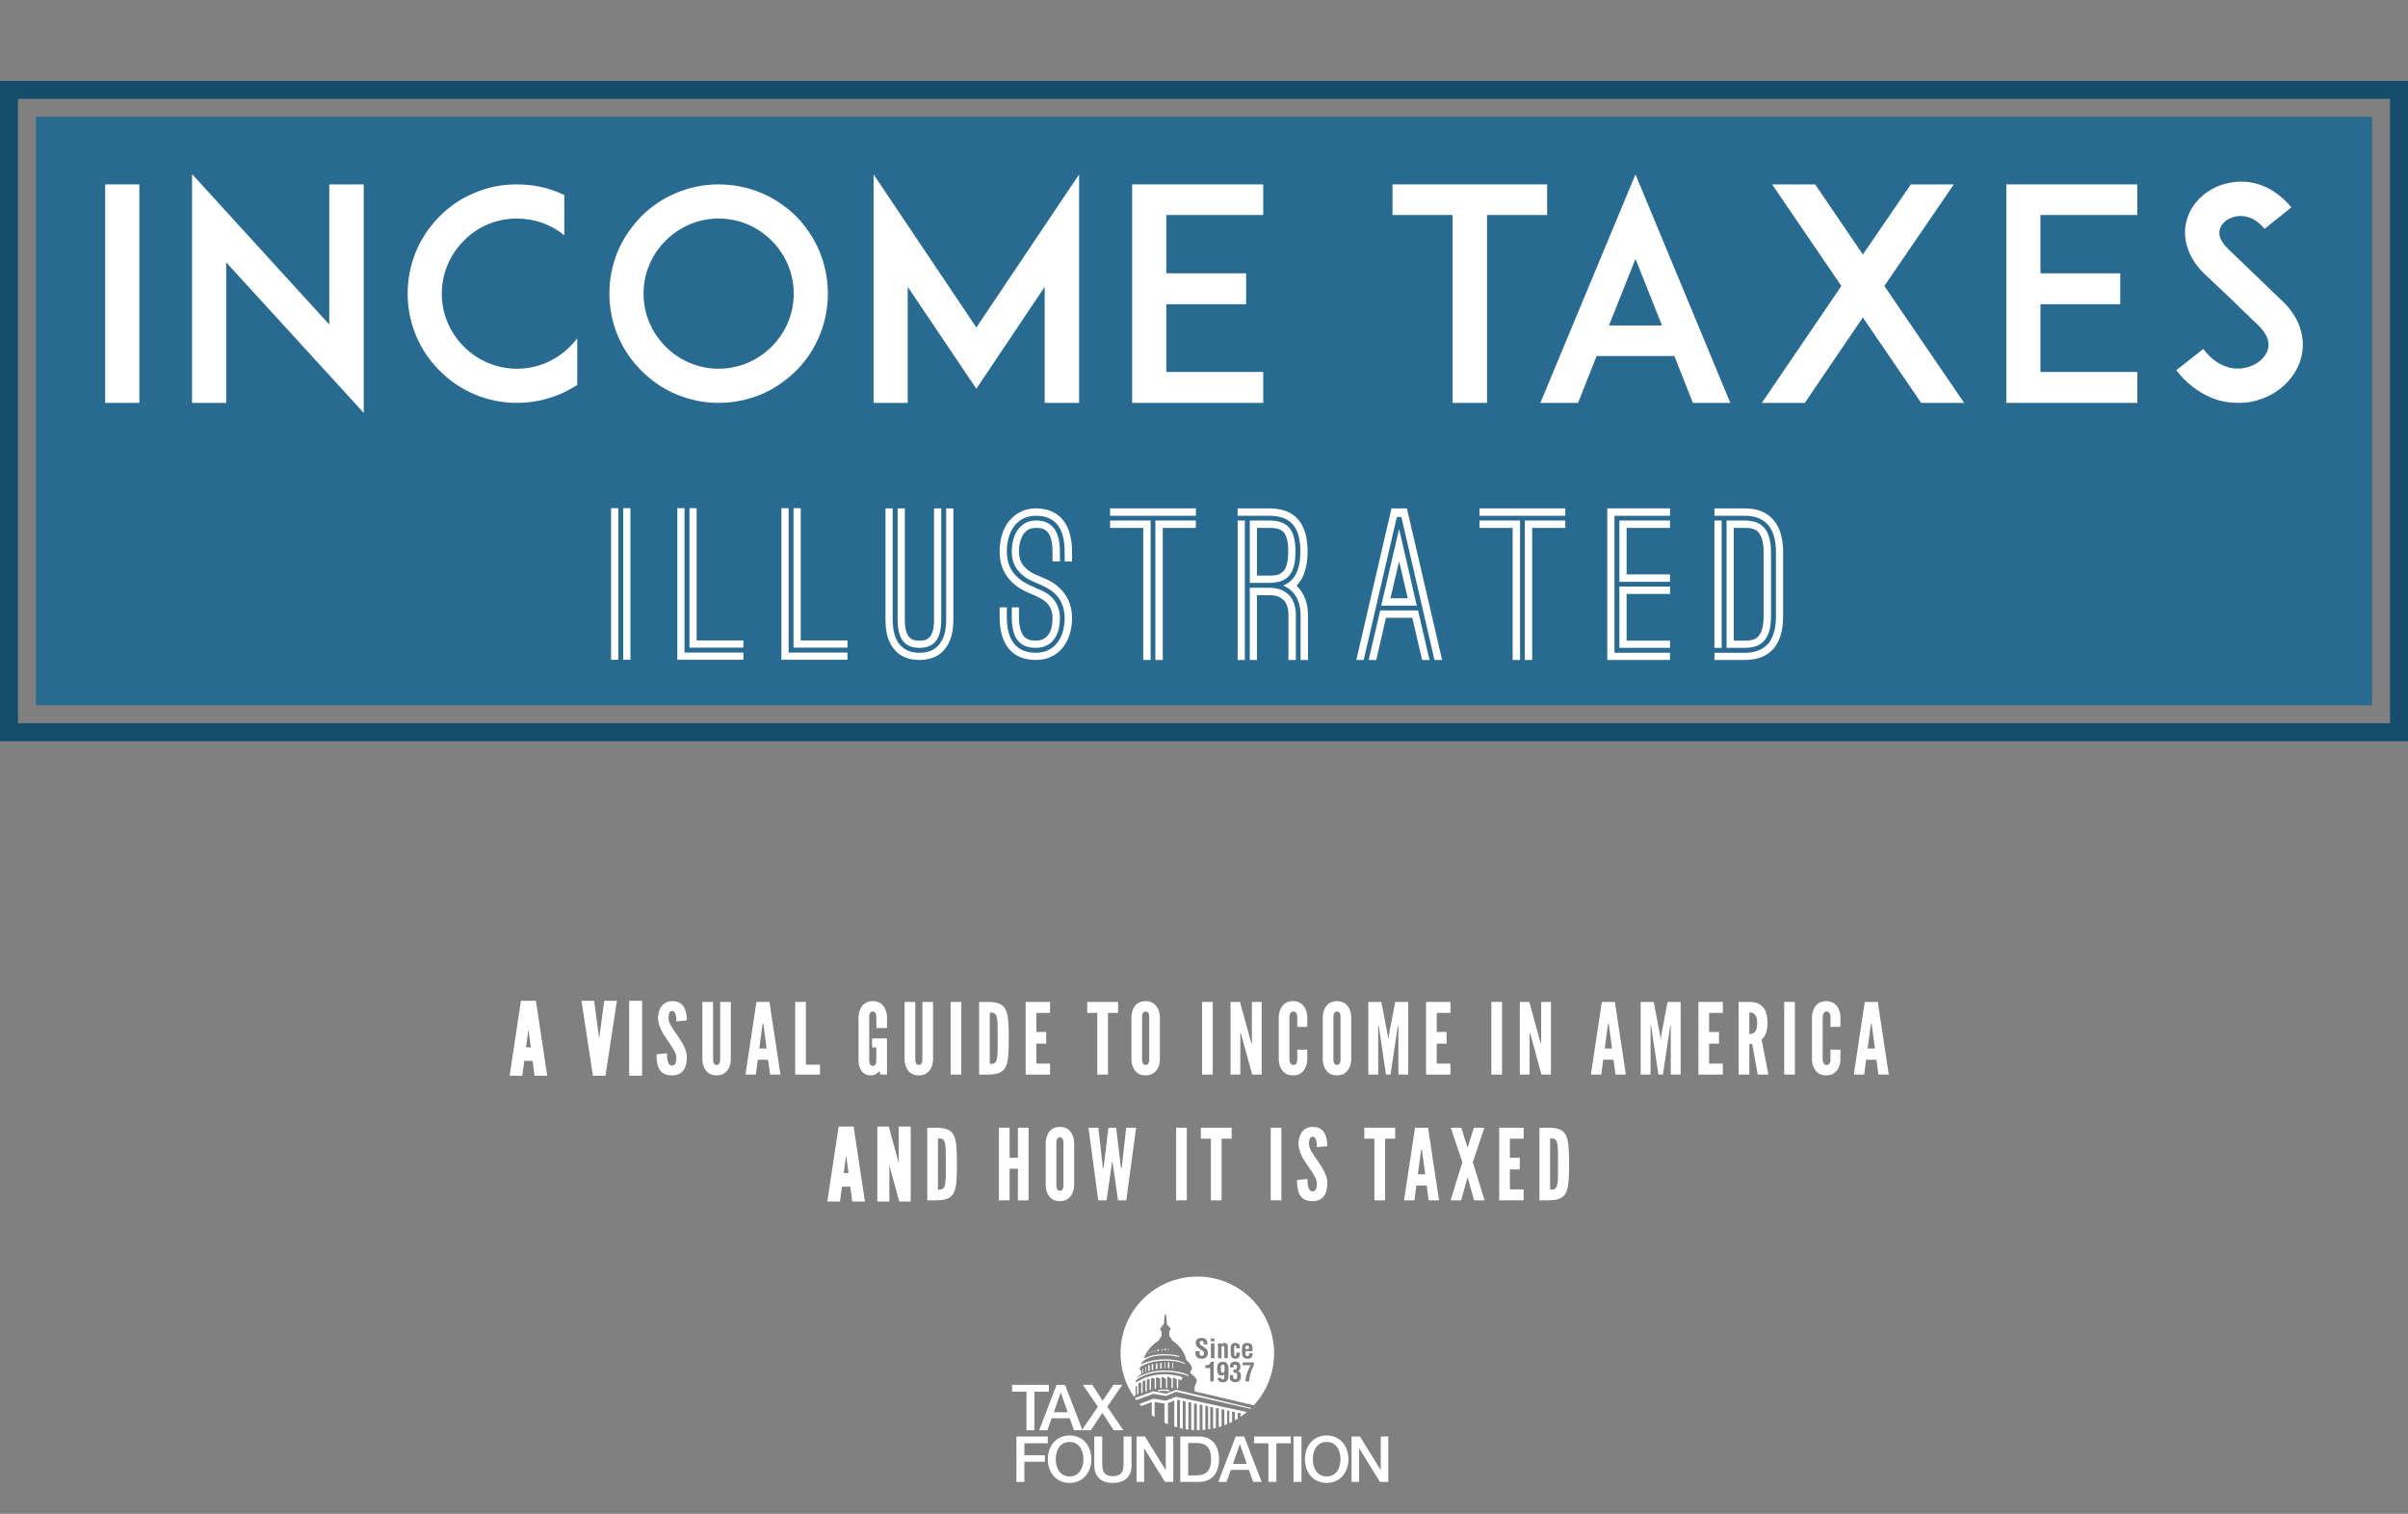 <?xml version="1.0" encoding="utf-8"?>
<!-- Generator: Adobe Illustrator 16.2.0, SVG Export Plug-In . SVG Version: 6.00 Build 0)  -->
<!DOCTYPE svg PUBLIC "-//W3C//DTD SVG 1.1//EN" "http://www.w3.org/Graphics/SVG/1.1/DTD/svg11.dtd">
<svg version="1.1" id="Layer_1" xmlns="http://www.w3.org/2000/svg" xmlns:xlink="http://www.w3.org/1999/xlink" x="0px" y="0px"
	 width="536px" height="337px" viewBox="0 0 536 337" style="enable-background:new 0 0 536 337;" xml:space="preserve">
<rect x="0" y="0" width="536" height="337" fill="#808080" stroke="none"/>
<style type="text/css">
<![CDATA[
	.st0{fill:#206792;fill-opacity:0.9;}
	.st1{fill:#FFFFFF;}
	.st2{fill:#074768;fill-opacity:0.9;}
]]>
</style>
<g id="bg">
	<rect x="8" y="26" class="st0" width="520" height="131"/>
	<path class="st2" d="M532,22v139H4V22H532 M536,18H0v147h536V18L536,18z"/>
</g>
<rect x="23.41" y="41.047" class="st1" width="7.604" height="48.639"/>
<polygon class="st1" points="50.353,58.418 50.353,89.686 42.749,89.686 42.749,38.752 73.296,72.249 73.296,41.047 80.965,41.047 
	80.965,91.915 "/>
<path class="st1" d="M128.495,85.688c-1.246,0.787-2.557,1.508-3.933,2.098c-3.016,1.245-6.228,1.901-9.505,1.901
	c-3.278,0-6.49-0.656-9.439-1.901c-2.951-1.246-5.507-3.016-7.736-5.244c-2.228-2.229-3.998-4.786-5.244-7.736
	s-1.901-6.161-1.901-9.439s0.655-6.49,1.901-9.505c1.246-2.884,3.016-5.507,5.244-7.736c2.229-2.228,4.785-3.998,7.736-5.178
	c2.949-1.311,6.161-1.901,9.439-1.901c3.277,0,6.489,0.59,9.505,1.901c0.328,0.131,0.721,0.328,1.049,0.459v8.981
	c-2.95-2.426-6.621-3.737-10.554-3.737c-4.458,0-8.653,1.704-11.8,4.916c-3.146,3.147-4.916,7.342-4.916,11.8
	c0,4.457,1.77,8.653,4.916,11.799c3.147,3.147,7.342,4.917,11.8,4.917c4.457,0,8.652-1.77,11.799-4.917
	c0.59-0.59,1.115-1.18,1.639-1.835V85.688z"/>
<path class="st1" d="M150.523,87.785c-2.95-1.245-5.506-3.015-7.735-5.244s-3.999-4.785-5.244-7.735
	c-1.246-2.95-1.902-6.162-1.902-9.44c0-3.277,0.656-6.489,1.902-9.505c1.245-2.884,3.015-5.44,5.244-7.735
	c2.229-2.228,4.785-3.933,7.735-5.178c2.95-1.246,6.162-1.901,9.439-1.901c3.278,0,6.49,0.655,9.506,1.901
	c2.883,1.245,5.44,2.95,7.734,5.178c2.23,2.295,3.934,4.851,5.179,7.735c1.246,3.016,1.901,6.228,1.901,9.505
	c0,3.278-0.655,6.49-1.901,9.44c-1.245,2.95-2.949,5.506-5.179,7.735c-2.294,2.229-4.851,3.999-7.734,5.244
	c-3.016,1.245-6.228,1.901-9.506,1.901C156.686,89.686,153.474,89.03,150.523,87.785 M148.164,53.567
	c-3.146,3.146-4.916,7.342-4.916,11.799c0,4.458,1.77,8.653,4.916,11.8c3.146,3.146,7.342,4.916,11.799,4.916
	c4.458,0,8.653-1.77,11.8-4.916c3.146-3.147,4.917-7.342,4.917-11.8c0-4.457-1.771-8.653-4.917-11.799
	c-3.147-3.146-7.342-4.917-11.8-4.917C155.506,48.65,151.31,50.421,148.164,53.567"/>
<polygon class="st1" points="232.534,89.686 232.534,63.858 217.326,86.54 202.053,63.858 202.053,89.686 194.449,89.686 
	194.449,38.818 217.326,72.905 240.204,38.818 240.204,89.686 "/>
<polygon class="st1" points="259.613,60.843 277.377,60.843 277.377,67.727 259.613,67.727 259.613,82.803 281.179,82.803 
	281.179,89.687 259.548,89.687 252.009,89.687 252.009,41.047 259.548,41.047 281.179,41.047 281.179,47.864 259.613,47.864 "/>
<polygon class="st1" points="344.374,47.864 331.002,47.864 331.002,89.687 323.332,89.687 323.332,47.864 309.96,47.864 
	309.96,41.047 344.374,41.047 "/>
<path class="st1" d="M372.696,79.263h-17.306l-4.13,10.423h-8.391l21.175-50.868l21.106,50.868h-8.325L372.696,79.263z
	 M369.943,72.446l-5.898-14.814l-5.901,14.814H369.943z"/>
<polygon class="st1" points="427.633,89.686 414.654,70.676 401.739,89.686 392.169,89.686 409.868,63.662 394.464,41.047 
	404.034,41.047 414.654,56.648 425.338,41.047 434.909,41.047 419.438,63.662 437.203,89.686 "/>
<polygon class="st1" points="454.186,60.843 471.95,60.843 471.95,67.727 454.186,67.727 454.186,82.803 475.752,82.803 
	475.752,89.687 454.121,89.687 446.582,89.687 446.582,41.047 454.121,41.047 475.752,41.047 475.752,47.864 454.186,47.864 "/>
<path class="st1" d="M512.137,79.919c-1.377,4.72-5.638,8.456-10.947,9.505c-0.983,0.197-1.967,0.262-2.949,0.262
	c-1.967,0-3.934-0.328-5.77-1.049c-3.081-1.245-5.769-3.278-8.063-6.227l6.03-4.72c1.377,1.835,3.016,3.146,4.786,3.802
	c1.441,0.59,3.016,0.721,4.457,0.393c2.491-0.458,4.523-2.097,5.113-4.064c0.655-2.229-0.852-4.195-2.228-5.506
	c-2.163-2.032-5.703-5.506-5.967-5.769l-5.965-5.637c-1.836-1.77-3.081-3.737-3.736-5.834c-0.656-2.032-0.722-4.196-0.131-6.162
	c0.59-2.098,1.835-3.933,3.604-5.441c1.64-1.376,3.671-2.36,5.835-2.753c2.36-0.525,4.851-0.328,7.21,0.524
	c2.491,0.984,4.72,2.622,6.621,4.917l-5.966,4.785c-2.49-3.015-5.046-3.015-6.424-2.753c-1.703,0.328-3.146,1.442-3.538,2.819
	c-0.264,0.917-0.198,2.425,1.835,4.391l8.127,7.801c1.181,1.18,2.624,2.557,3.672,3.54c2.098,1.901,3.539,4.064,4.261,6.359
	C512.727,75.33,512.792,77.69,512.137,79.919"/>
<path class="st1" d="M136.022,113.125h1.603v33.749h-1.603V113.125z M140.328,146.873h-1.603v-33.749h1.603V146.873z"/>
<path class="st1" d="M150.766,113.125h1.603v32.146h13.096v1.602h-14.699V113.125z M165.464,144.172h-11.997v-31.047h1.602v29.444
	h10.395V144.172z"/>
<path class="st1" d="M173.934,113.125h1.602v32.146h13.097v1.602h-14.699V113.125z M188.632,144.172h-11.997v-31.047h1.602v29.444
	h10.395V144.172z"/>
<path class="st1" d="M210.609,113.17h1.602v24.773c0,2.794-0.596,4.946-1.832,6.457c-0.916,1.236-2.655,2.519-5.723,2.519
	c-3.069,0-4.809-1.283-5.724-2.519c-1.236-1.511-1.832-3.663-1.832-6.457V113.17h1.602v24.773c0,4.809,2.061,7.373,5.954,7.373
	c1.968,0,3.48-0.641,4.441-1.923c1.008-1.236,1.512-3.023,1.512-5.45V113.17z M199.802,113.17h1.603v24.773
	c0,2.336,0.503,3.526,1.19,4.076c0.686,0.596,1.465,0.596,2.061,0.596c0.595,0,1.374,0,2.06-0.596c0.687-0.55,1.19-1.74,1.19-4.076
	V113.17h1.603v24.773c0,4.351-1.557,6.274-4.853,6.274c-3.251,0-4.854-1.923-4.854-6.274V113.17z"/>
<path class="st1" d="M238.63,124.985h-1.648v-2.153c0-5.357-2.152-8.013-6.41-8.013c-4.167,0-6.457,3.388-6.457,8.013
	c0,2.611,1.007,4.396,2.29,5.587c1.236,1.191,2.701,1.832,3.571,2.198l0.778,0.366c0.779,0.321,2.061,0.778,3.16,1.786
	c1.099,1.008,2.015,2.564,2.015,4.808c0,4.213-2.015,6.64-5.357,6.64c-3.619,0-5.358-2.106-5.358-6.869v-2.152h1.603v2.152
	c0,1.969,0.366,3.389,1.052,4.259c0.138,0.229,0.413,0.412,0.825,0.641s1.007,0.367,1.878,0.367c1.648,0,2.564-0.825,3.113-1.833
	c0.504-1.007,0.596-2.289,0.596-3.205c0-1.603-0.55-2.656-1.329-3.434c-0.778-0.733-1.832-1.237-2.793-1.649l-0.824-0.366
	c-0.962-0.412-2.61-1.099-4.076-2.518c-1.831-1.787-2.747-4.03-2.747-6.778c0-2.885,0.778-5.312,2.244-7.006
	c1.419-1.649,3.434-2.656,5.816-2.656c3.296,0,5.128,1.42,6.089,2.656c1.329,1.694,1.969,4.03,1.969,7.006V124.985z
	 M222.512,135.196h1.603v2.152c0,5.267,2.198,7.968,6.457,7.968c2.014,0,3.709-0.778,4.807-2.289
	c1.054-1.328,1.603-3.252,1.603-5.45c0-2.61-1.053-4.396-2.289-5.541c-1.283-1.144-2.748-1.74-3.527-2.06l-0.732-0.321
	c-0.87-0.366-2.152-0.916-3.251-2.015c-1.1-1.053-1.969-2.564-1.969-4.808c0-1.602,0.32-3.343,1.191-4.671
	c0.87-1.327,2.197-2.289,4.167-2.289c3.525,0,5.357,2.198,5.357,6.96v2.153h-1.648v-2.153c0-2.61-0.596-4.03-1.374-4.671
	c-0.779-0.641-1.741-0.641-2.335-0.641c-1.787,0-2.657,0.962-3.161,2.153c-0.548,1.19-0.594,2.564-0.594,3.159
	c0,1.603,0.549,2.656,1.328,3.48c0.778,0.824,1.831,1.42,2.93,1.832l0.733,0.321c0.87,0.366,2.518,0.961,3.983,2.381
	c1.878,1.74,2.839,3.984,2.839,6.731c0,5.175-2.885,9.342-8.058,9.342c-5.358,0-8.06-3.526-8.06-9.571V135.196z"/>
<path class="st1" d="M266.194,114.819H247.1v-1.648h19.095V114.819z M247.1,115.872h9.021v31.047h-1.649v-29.398H247.1V115.872z
	 M257.173,146.919v-31.047h9.021v1.649h-7.373v29.398H257.173z"/>
<path class="st1" d="M291.147,146.918h-1.648v-9.982c0-2.244-0.642-4.03-1.97-5.358c-0.549-0.503-1.19-0.915-1.923-1.236
	c2.564-0.962,3.847-3.48,3.847-7.556c0-5.449-2.152-7.968-6.961-7.968h-7.006v-1.648h7.006c5.815,0,8.563,3.343,8.563,9.616
	c0,3.114-0.688,5.495-2.015,7.098c-0.046,0.046-0.138,0.137-0.184,0.229c-0.092,0.092-0.183,0.183-0.274,0.229
	c1.648,1.603,2.564,3.801,2.564,6.594V146.918z M275.486,115.873h1.603v31.047h-1.603V115.873z M278.188,129.748v-13.875h4.304
	c4.167,0,5.862,2.015,5.862,6.914c0,4.946-1.695,6.961-5.862,6.961H278.188z M288.445,146.918h-1.648v-9.982
	c0-2.977-1.42-4.442-4.305-4.442h-2.701v14.424h-1.603v-16.072h4.304c3.801,0,5.953,2.197,5.953,6.09V146.918z M279.791,117.521
	v10.624h2.701c1.146,0,1.97-0.138,2.427-0.412c0.412-0.275,0.688-0.504,0.824-0.641c0.688-0.87,1.008-2.29,1.008-4.305
	c0-2.244-0.366-3.572-1.053-4.35c-0.733-0.732-1.786-0.916-3.206-0.916H279.791z"/>
<path class="st1" d="M309.734,113.17h3.435l7.83,33.749h-1.694l-7.372-31.825h-1.008l-7.372,31.825h-1.648L309.734,113.17z
	 M306.346,146.919h-1.694l2.564-11.036h8.426l2.564,11.036h-1.648l-2.198-9.387h-5.861L306.346,146.919z M311.429,117.75
	l3.938,17.08h-7.922L311.429,117.75z M311.429,124.939l-1.923,8.243h3.847L311.429,124.939z"/>
<path class="st1" d="M348.426,114.819H329.33v-1.648h19.096V114.819z M329.33,115.872h9.021v31.047h-1.649v-29.398h-7.372V115.872z
	 M339.404,146.919v-31.047h9.021v1.649h-7.373v29.398H339.404z"/>
<path class="st1" d="M359.366,114.819v30.497h12.364v1.603h-13.967V113.17h13.967v1.649H359.366z M360.466,115.873h11.265v1.648
	h-9.661v10.349h9.661v1.649h-11.265V115.873z M360.466,130.571h11.265v1.648h-9.661v10.396h9.661v1.602h-11.265V130.571z"/>
<path class="st1" d="M396.912,137.166c0,6.182-2.747,9.753-8.563,9.753h-6.731v-1.602h6.731c2.335,0,4.075-0.687,5.312-2.107
	c1.1-1.374,1.648-3.388,1.648-6.044V122.97c0-5.311-2.242-8.151-6.96-8.151h-6.731v-1.648h6.731c2.886,0,5.083,0.916,6.548,2.747
	c1.328,1.603,2.015,3.984,2.015,7.052V137.166z M381.618,115.873h1.603v28.346h-1.603V115.873z M384.32,144.218v-28.345h4.029
	c2.061,0,3.571,0.595,4.441,1.74c0.962,1.145,1.42,2.93,1.42,5.357v14.196c0,2.427-0.458,4.212-1.42,5.358
	c-0.915,1.144-2.381,1.694-4.441,1.694H384.32z M385.923,117.521v25.095h2.427c1.099,0,2.152-0.092,2.931-0.825
	c0.732-0.733,1.282-2.106,1.282-4.625V122.97c0-2.518-0.55-3.892-1.282-4.625c-0.778-0.732-1.832-0.824-2.931-0.824H385.923z"/>
<path class="st1" d="M121.808,239.467h-2.819l-0.44-3.302h-1.851l-0.44,3.302h-2.819l2.517-16.672h3.334L121.808,239.467z
	 M119.425,238.967h1.801l-2.366-15.672h-2.475l-2.366,15.672h1.801l0.44-3.302h2.725L119.425,238.967z M118.722,233.657h-2.199
	l0.82-6.021h0.559l0.1,0.634L118.722,233.657z M117.094,233.157h1.057l-0.529-3.953L117.094,233.157z"/>
<path class="st1" d="M134.777,239.466h-2.806l-2.54-16.671h2.82l1.123,8.404l1.123-8.404h2.82L134.777,239.466z M132.401,238.966
	h1.946l2.388-15.671h-1.8l-1.275,9.57h-0.572l-1.275-9.57h-1.8L132.401,238.966z"/>
<path class="st1" d="M142.931,239.466h-2.876v-16.671h2.876V239.466z M140.555,238.966h1.876v-15.671h-1.876V238.966z"/>
<path class="st1" d="M113.729,239.215l2.442-16.172h2.904l2.443,16.172h-2.311l-0.44-3.301h-2.288l-0.44,3.301H113.729z
	 M117.755,228.301l-0.066-0.418h-0.132l-0.066,0.418l-0.682,5.105h1.628L117.755,228.301z"/>
<polygon class="st1" points="134.695,223.043 137.005,223.043 134.542,239.215 132.166,239.215 129.7,223.043 132.01,223.043 
	133.198,231.932 133.288,232.614 133.419,232.614 133.507,231.932 "/>
<rect x="140.283" y="223.043" class="st1" width="2.376" height="16.172"/>
<path class="st1" d="M150.557,227.377c0-0.528-0.022-1.122-0.176-1.584c-0.154-0.44-0.396-0.748-0.77-0.748
	c-0.616,0.021-0.814,0.66-0.814,1.606c0,0.55,0.241,1.122,0.593,1.738c0.353,0.616,0.815,1.254,1.277,1.936
	c0.55,0.814,1.1,1.65,1.518,2.465c0.418,0.815,0.704,1.65,0.704,2.53c0,1.078-0.176,2.09-0.682,2.838
	c-0.506,0.749-1.32,1.232-2.618,1.232c-1.518,0-2.377-0.572-2.861-1.451c-0.484-0.881-0.594-2.047-0.594-3.257l2.333-0.221
	c0,0.683,0.022,1.364,0.197,1.87c0.155,0.528,0.419,0.881,0.925,0.881c0.704,0,0.968-0.748,0.968-1.782
	c0-0.528-0.264-1.145-0.616-1.782c-0.198-0.309-0.396-0.639-0.616-0.969c-0.462-0.66-0.969-1.407-1.497-2.222
	s-0.924-1.65-1.166-2.509c-0.132-0.418-0.198-0.858-0.198-1.298c0-0.88,0.198-1.826,0.704-2.553c0.507-0.704,1.277-1.21,2.399-1.232
	c1.43-0.021,2.266,0.573,2.728,1.431c0.462,0.88,0.594,1.958,0.594,2.86L150.557,227.377z"/>
<path class="st1" d="M162.679,223.043v12.851c-0.022,0.659-0.154,1.254-0.396,1.759c-0.198,0.44-0.506,0.858-0.946,1.188
	c-0.441,0.352-1.034,0.55-1.827,0.55c-0.792,0-1.408-0.198-1.848-0.55c-0.44-0.33-0.726-0.748-0.924-1.188
	c-0.242-0.505-0.374-1.1-0.396-1.759v-12.851h2.376v12.851c0,0.462,0.11,0.769,0.33,1.011c0.11,0.11,0.264,0.176,0.462,0.176
	c0.419,0,0.616-0.264,0.704-0.594c0.067-0.154,0.089-0.352,0.089-0.593v-12.851H162.679z"/>
<path class="st1" d="M165.934,239.215l2.442-16.172h2.904l2.443,16.172h-2.31l-0.44-3.301h-2.288l-0.441,3.301H165.934z
	 M169.96,228.301l-0.066-0.418h-0.132l-0.067,0.418l-0.681,5.105h1.628L169.96,228.301z"/>
<polygon class="st1" points="177,223.043 179.376,223.043 179.376,237.015 182.522,237.015 182.522,239.215 177,239.215 "/>
<path class="st1" d="M195.062,228.852v-2.486c0-0.44-0.088-0.747-0.308-1.013c-0.11-0.108-0.286-0.176-0.484-0.176
	c-0.418,0-0.616,0.308-0.704,0.594c-0.066,0.177-0.088,0.374-0.088,0.595v9.726c0,0.462,0.11,0.77,0.33,1.012
	c0.11,0.11,0.264,0.176,0.462,0.176c0.418,0,0.616-0.264,0.704-0.594c0.067-0.154,0.088-0.353,0.088-0.594v-2.927h-0.946v-2.001
	h3.323v8.052h-1.408l-0.286-0.771c-0.441,0.552-1.079,0.946-1.849,0.946c-0.771,0-1.298-0.198-1.694-0.55
	c-0.396-0.33-0.661-0.748-0.836-1.188c-0.199-0.506-0.286-1.1-0.264-1.76v-9.527c0.022-0.639,0.153-1.232,0.396-1.738
	c0.198-0.44,0.484-0.879,0.923-1.21c0.441-0.33,1.057-0.55,1.849-0.55s1.386,0.22,1.826,0.55c0.441,0.331,0.748,0.77,0.946,1.21
	c0.243,0.506,0.374,1.1,0.397,1.738v2.486H195.062z"/>
<path class="st1" d="M207.69,223.043v12.851c-0.022,0.659-0.154,1.254-0.396,1.759c-0.199,0.44-0.506,0.858-0.947,1.188
	c-0.439,0.352-1.034,0.55-1.826,0.55s-1.408-0.198-1.848-0.55c-0.44-0.33-0.726-0.748-0.924-1.188
	c-0.243-0.505-0.374-1.1-0.396-1.759v-12.851h2.376v12.851c0,0.462,0.11,0.769,0.33,1.011c0.11,0.11,0.264,0.176,0.462,0.176
	c0.418,0,0.616-0.264,0.704-0.594c0.067-0.154,0.088-0.352,0.088-0.593v-12.851H207.69z"/>
<rect x="211.604" y="223.043" class="st1" width="2.377" height="16.172"/>
<path class="st1" d="M217.941,239.215v-16.172h1.87c2.201,0,3.389,0.44,4.028,1.672c0.616,1.232,0.704,3.257,0.704,6.425
	c0,3.169-0.088,5.171-0.704,6.403c-0.639,1.232-1.827,1.672-4.028,1.672H217.941z M220.318,236.839c0.813,0,1.275-0.089,1.518-0.881
	c0.11-0.374,0.198-0.945,0.22-1.716s0.022-1.804,0.022-3.125c0-1.319,0-2.354-0.022-3.124c-0.022-0.748-0.11-1.32-0.22-1.716
	c-0.243-0.771-0.705-0.858-1.518-0.858V236.839z"/>
<polygon class="st1" points="228.302,223.043 233.737,223.043 233.737,225.484 230.679,225.484 230.679,229.731 232.879,229.731 
	232.879,232.328 230.679,232.328 230.679,236.772 233.737,236.772 233.737,239.215 228.302,239.215 "/>
<polygon class="st1" points="242.008,225.484 242.008,223.044 248.874,223.044 248.874,225.484 246.629,225.484 246.629,239.215 
	244.252,239.215 244.252,225.484 "/>
<path class="st1" d="M258.179,235.893c-0.023,0.661-0.154,1.254-0.397,1.76c-0.198,0.441-0.505,0.859-0.946,1.189
	c-0.44,0.351-1.034,0.549-1.826,0.549s-1.408-0.198-1.849-0.549c-0.439-0.33-0.725-0.748-0.923-1.189
	c-0.243-0.506-0.374-1.099-0.396-1.76v-9.527c0.022-0.639,0.153-1.231,0.396-1.738c0.198-0.44,0.484-0.88,0.923-1.21
	c0.441-0.33,1.057-0.551,1.849-0.551s1.386,0.221,1.826,0.551c0.441,0.33,0.748,0.77,0.946,1.21c0.243,0.507,0.374,1.1,0.397,1.738
	V235.893z M255.802,226.365c0-0.439-0.088-0.748-0.308-1.013c-0.11-0.109-0.286-0.175-0.484-0.175c-0.418,0-0.616,0.307-0.704,0.593
	c-0.066,0.177-0.088,0.374-0.088,0.595v9.527c0,0.462,0.11,0.77,0.33,1.012c0.11,0.11,0.264,0.176,0.462,0.176
	c0.418,0,0.616-0.264,0.704-0.594c0.067-0.154,0.088-0.351,0.088-0.594V226.365z"/>
<rect x="267.572" y="223.043" class="st1" width="2.375" height="16.172"/>
<polygon class="st1" points="276.415,230.788 276.217,230.039 276.085,230.039 276.085,239.215 273.906,239.215 273.906,223.043 
	276.02,223.043 278.329,231.47 278.527,232.218 278.659,232.218 278.659,223.043 280.838,223.043 280.838,239.215 278.726,239.215 
	"/>
<path class="st1" d="M290.98,233.67v2.223c-0.021,0.66-0.154,1.255-0.396,1.76c-0.199,0.44-0.507,0.858-0.947,1.188
	c-0.439,0.352-1.034,0.55-1.826,0.55s-1.408-0.198-1.849-0.55c-0.439-0.33-0.726-0.748-0.923-1.188
	c-0.243-0.505-0.374-1.1-0.396-1.76v-9.527c0.022-0.639,0.153-1.232,0.396-1.738c0.197-0.44,0.483-0.88,0.923-1.21
	c0.44-0.33,1.057-0.551,1.849-0.551s1.387,0.221,1.826,0.551c0.44,0.33,0.748,0.77,0.947,1.21c0.241,0.506,0.374,1.1,0.396,1.738
	v2.222h-2.223v-2.222c0-0.44-0.11-0.748-0.353-1.013c-0.109-0.109-0.308-0.176-0.55-0.176c-0.418,0-0.616,0.308-0.726,0.595
	c-0.066,0.176-0.088,0.373-0.11,0.594v9.527c0.022,0.463,0.154,0.77,0.374,1.012c0.11,0.11,0.264,0.176,0.462,0.176
	c0.506,0,0.704-0.264,0.814-0.594c0.065-0.154,0.088-0.352,0.088-0.594v-2.223H290.98z"/>
<path class="st1" d="M300.77,235.893c-0.022,0.661-0.154,1.254-0.396,1.76c-0.198,0.441-0.505,0.859-0.946,1.189
	c-0.439,0.351-1.034,0.549-1.826,0.549s-1.408-0.198-1.849-0.549c-0.439-0.33-0.726-0.748-0.923-1.189
	c-0.243-0.506-0.374-1.099-0.396-1.76v-9.527c0.022-0.639,0.153-1.231,0.396-1.738c0.197-0.44,0.483-0.88,0.923-1.21
	c0.44-0.33,1.057-0.551,1.849-0.551s1.387,0.221,1.826,0.551c0.441,0.33,0.748,0.77,0.946,1.21c0.242,0.507,0.374,1.1,0.396,1.738
	V235.893z M298.393,226.365c0-0.439-0.088-0.748-0.308-1.013c-0.11-0.109-0.286-0.175-0.484-0.175c-0.418,0-0.616,0.307-0.704,0.593
	c-0.065,0.177-0.088,0.374-0.088,0.595v9.527c0,0.462,0.11,0.77,0.33,1.012c0.11,0.11,0.264,0.176,0.462,0.176
	c0.418,0,0.616-0.264,0.704-0.594c0.067-0.154,0.088-0.351,0.088-0.594V226.365z"/>
<polygon class="st1" points="308.513,239.215 306.995,229.05 306.908,228.367 306.774,228.367 306.774,239.215 304.575,239.215 
	304.575,223.043 307.479,223.043 308.887,230.436 308.997,231.294 309.041,231.294 309.151,230.436 310.56,223.043 313.464,223.043 
	313.464,239.215 311.264,239.215 311.264,228.367 311.132,228.367 311.043,229.05 309.525,239.215 "/>
<polygon class="st1" points="317.422,223.043 322.857,223.043 322.857,225.484 319.799,225.484 319.799,229.731 321.999,229.731 
	321.999,232.328 319.799,232.328 319.799,236.772 322.857,236.772 322.857,239.215 317.422,239.215 "/>
<rect x="331.964" y="223.043" class="st1" width="2.377" height="16.172"/>
<polygon class="st1" points="340.808,230.788 340.609,230.039 340.478,230.039 340.478,239.215 338.299,239.215 338.299,223.043 
	340.412,223.043 342.722,231.47 342.92,232.218 343.052,232.218 343.052,223.043 345.23,223.043 345.23,239.215 343.118,239.215 "/>
<path class="st1" d="M354.117,239.215l2.442-16.172h2.904l2.442,16.172h-2.31l-0.44-3.301h-2.288l-0.44,3.301H354.117z
	 M358.145,228.301l-0.066-0.418h-0.132l-0.066,0.418l-0.682,5.105h1.628L358.145,228.301z"/>
<polygon class="st1" points="369.144,239.215 367.626,229.05 367.539,228.367 367.405,228.367 367.405,239.215 365.206,239.215 
	365.206,223.043 368.109,223.043 369.518,230.436 369.628,231.294 369.672,231.294 369.782,230.436 371.19,223.043 374.095,223.043 
	374.095,239.215 371.895,239.215 371.895,228.367 371.763,228.367 371.674,229.05 370.156,239.215 "/>
<polygon class="st1" points="378.053,223.043 383.487,223.043 383.487,225.484 380.43,225.484 380.43,229.731 382.63,229.731 
	382.63,232.328 380.43,232.328 380.43,236.772 383.487,236.772 383.487,239.215 378.053,239.215 "/>
<path class="st1" d="M391.254,239.215l-1.232-6.821h-0.638v6.821h-2.377v-16.171h2.377c2.838,0,4.048,1.604,4.048,4.663
	c0,1.606-0.418,3.059-1.318,3.675l1.517,7.833H391.254z M389.384,230.193c0.33,0,0.771-0.044,1.122-0.352
	c0.352-0.309,0.638-0.902,0.638-2.046c0-1.145-0.286-1.761-0.638-2.069c-0.352-0.307-0.792-0.33-1.122-0.33V230.193z"/>
<rect x="397.148" y="223.043" class="st1" width="2.377" height="16.172"/>
<path class="st1" d="M409.668,233.67v2.223c-0.021,0.66-0.154,1.255-0.396,1.76c-0.199,0.44-0.507,0.858-0.947,1.188
	c-0.439,0.352-1.034,0.55-1.826,0.55s-1.408-0.198-1.849-0.55c-0.439-0.33-0.726-0.748-0.923-1.188
	c-0.243-0.505-0.374-1.1-0.396-1.76v-9.527c0.022-0.639,0.153-1.232,0.396-1.738c0.197-0.44,0.483-0.88,0.923-1.21
	c0.44-0.33,1.057-0.551,1.849-0.551s1.387,0.221,1.826,0.551c0.44,0.33,0.748,0.77,0.947,1.21c0.241,0.506,0.374,1.1,0.396,1.738
	v2.222h-2.223v-2.222c0-0.44-0.11-0.748-0.353-1.013c-0.109-0.109-0.308-0.176-0.55-0.176c-0.418,0-0.616,0.308-0.726,0.595
	c-0.066,0.176-0.088,0.373-0.11,0.594v9.527c0.022,0.463,0.154,0.77,0.374,1.012c0.11,0.11,0.264,0.176,0.462,0.176
	c0.506,0,0.704-0.264,0.814-0.594c0.065-0.154,0.088-0.352,0.088-0.594v-2.223H409.668z"/>
<path class="st1" d="M412.636,239.215l2.442-16.172h2.904l2.442,16.172h-2.31l-0.44-3.301h-2.288l-0.44,3.301H412.636z
	 M416.663,228.301l-0.066-0.418h-0.132l-0.066,0.418l-0.682,5.105h1.628L416.663,228.301z"/>
<path class="st1" d="M192.524,267.467h-2.819l-0.44-3.302h-1.85l-0.44,3.302h-2.82l2.518-16.672h3.333L192.524,267.467z
	 M190.144,266.967h1.8l-2.366-15.672h-2.474l-2.367,15.672h1.801l0.44-3.302h2.725L190.144,266.967z M189.439,261.657h-2.199
	l0.82-6.021h0.56l0.099,0.634L189.439,261.657z M187.812,261.157h1.057l-0.529-3.955L187.812,261.157z"/>
<path class="st1" d="M202.714,267.466h-2.553l-2.199-8.022v8.022h-2.678v-16.671h2.553l2.199,8.024v-8.024h2.678V267.466z
	 M200.543,266.966h1.671v-15.671h-1.678v9.175h-0.575l-0.247-0.935l-2.259-8.24h-1.671v15.671h1.678v-9.175h0.574l0.248,0.934
	L200.543,266.966z"/>
<path class="st1" d="M184.446,267.215l2.442-16.172h2.904l2.443,16.172h-2.31l-0.44-3.301h-2.288l-0.441,3.301H184.446z
	 M188.473,256.301l-0.066-0.418h-0.132l-0.067,0.418l-0.681,5.105h1.628L188.473,256.301z"/>
<polygon class="st1" points="198.021,258.788 197.823,258.039 197.691,258.039 197.691,267.215 195.512,267.215 195.512,251.043 
	197.625,251.043 199.935,259.47 200.133,260.218 200.265,260.218 200.265,251.043 202.444,251.043 202.444,267.215 200.332,267.215 
	"/>
<path class="st1" d="M206.402,267.215v-16.172h1.87c2.201,0,3.389,0.44,4.028,1.672c0.616,1.232,0.704,3.257,0.704,6.425
	c0,3.169-0.088,5.171-0.704,6.403c-0.639,1.232-1.827,1.672-4.028,1.672H206.402z M208.779,264.839c0.813,0,1.275-0.089,1.518-0.881
	c0.11-0.374,0.198-0.945,0.22-1.716s0.022-1.804,0.022-3.125c0-1.319,0-2.354-0.022-3.124c-0.022-0.748-0.11-1.32-0.22-1.716
	c-0.243-0.771-0.705-0.858-1.518-0.858V264.839z"/>
<polygon class="st1" points="226.576,260.174 224.728,260.174 224.728,267.215 222.351,267.215 222.351,251.043 224.728,251.043 
	224.728,257.731 226.576,257.731 226.576,251.043 228.953,251.043 228.953,267.215 226.576,267.215 "/>
<path class="st1" d="M239.094,263.893c-0.023,0.661-0.154,1.254-0.397,1.76c-0.198,0.441-0.505,0.859-0.946,1.189
	c-0.439,0.351-1.034,0.549-1.826,0.549s-1.408-0.198-1.849-0.549c-0.439-0.33-0.725-0.748-0.923-1.189
	c-0.243-0.506-0.374-1.099-0.396-1.76v-9.527c0.022-0.639,0.153-1.231,0.396-1.738c0.198-0.44,0.484-0.88,0.923-1.21
	c0.441-0.33,1.057-0.551,1.849-0.551s1.387,0.221,1.826,0.551c0.441,0.33,0.748,0.77,0.946,1.21c0.243,0.507,0.374,1.1,0.397,1.738
	V263.893z M236.717,254.365c0-0.439-0.088-0.748-0.308-1.013c-0.11-0.109-0.286-0.175-0.484-0.175c-0.418,0-0.616,0.307-0.704,0.593
	c-0.066,0.177-0.088,0.374-0.088,0.595v9.527c0,0.462,0.11,0.77,0.33,1.012c0.11,0.11,0.264,0.176,0.462,0.176
	c0.418,0,0.616-0.264,0.704-0.594c0.067-0.154,0.088-0.351,0.088-0.594V254.365z"/>
<polygon class="st1" points="246.31,267.215 244.461,267.215 242.283,251.043 244.484,251.043 245.429,259.447 245.473,259.976 
	245.65,259.976 245.715,259.447 246.728,251.043 248.444,251.043 249.456,259.447 249.522,259.976 249.698,259.976 249.742,259.447 
	250.688,251.043 252.888,251.043 250.71,267.215 248.862,267.215 247.762,259.558 247.629,258.611 247.541,258.611 247.41,259.558 
	"/>
<rect x="261.796" y="251.043" class="st1" width="2.377" height="16.172"/>
<polygon class="st1" points="267.296,253.484 267.296,251.044 274.161,251.044 274.161,253.484 271.917,253.484 271.917,267.215 
	269.54,267.215 269.54,253.484 "/>
<rect x="282.85" y="251.043" class="st1" width="2.377" height="16.172"/>
<path class="st1" d="M293.124,255.377c0-0.528-0.021-1.122-0.176-1.584c-0.154-0.44-0.396-0.748-0.77-0.748
	c-0.616,0.021-0.814,0.66-0.814,1.606c0,0.55,0.242,1.122,0.594,1.738c0.354,0.616,0.814,1.254,1.276,1.936
	c0.55,0.814,1.101,1.65,1.519,2.465c0.418,0.815,0.704,1.65,0.704,2.53c0,1.078-0.177,2.09-0.683,2.838
	c-0.505,0.749-1.32,1.232-2.618,1.232c-1.519,0-2.376-0.572-2.86-1.451c-0.483-0.881-0.594-2.047-0.594-3.257l2.332-0.221
	c0,0.683,0.021,1.364,0.198,1.87c0.153,0.528,0.418,0.881,0.924,0.881c0.704,0,0.968-0.748,0.968-1.782
	c0-0.528-0.264-1.145-0.616-1.782c-0.196-0.309-0.396-0.639-0.614-0.969c-0.464-0.66-0.97-1.407-1.498-2.222
	c-0.527-0.814-0.924-1.65-1.166-2.509c-0.132-0.418-0.197-0.858-0.197-1.298c0-0.88,0.197-1.826,0.704-2.553
	c0.506-0.704,1.275-1.21,2.397-1.232c1.431-0.021,2.267,0.573,2.729,1.431c0.462,0.88,0.595,1.958,0.595,2.86L293.124,255.377z"/>
<polygon class="st1" points="303.683,253.484 303.683,251.044 310.548,251.044 310.548,253.484 308.304,253.484 308.304,267.215 
	305.927,267.215 305.927,253.484 "/>
<path class="st1" d="M312.526,267.215l2.442-16.172h2.904l2.442,16.172h-2.31l-0.44-3.301h-2.288l-0.44,3.301H312.526z
	 M316.554,256.301l-0.066-0.418h-0.132l-0.066,0.418l-0.682,5.105h1.628L316.554,256.301z"/>
<polygon class="st1" points="325.222,267.215 322.889,267.215 325.507,258.722 322.933,251.043 325.266,251.043 326.563,255.135 
	326.63,255.333 326.718,255.333 326.784,255.135 328.082,251.043 330.414,251.043 327.84,258.722 330.458,267.215 328.126,267.215 
	326.762,262.396 326.718,262.198 326.63,262.198 326.585,262.396 "/>
<polygon class="st1" points="333.712,251.043 339.147,251.043 339.147,253.484 336.089,253.484 336.089,257.731 338.289,257.731 
	338.289,260.328 336.089,260.328 336.089,264.772 339.147,264.772 339.147,267.215 333.712,267.215 "/>
<path class="st1" d="M342.666,267.215v-16.172h1.87c2.201,0,3.389,0.44,4.028,1.672c0.614,1.232,0.704,3.257,0.704,6.425
	c0,3.169-0.09,5.171-0.704,6.403c-0.64,1.232-1.827,1.672-4.028,1.672H342.666z M345.043,264.839c0.813,0,1.275-0.089,1.519-0.881
	c0.109-0.374,0.197-0.945,0.22-1.716c0.021-0.771,0.021-1.804,0.021-3.125c0-1.319,0-2.354-0.021-3.124
	c-0.022-0.748-0.11-1.32-0.22-1.716c-0.243-0.771-0.705-0.858-1.519-0.858V264.839z"/>
<path class="st1" d="M225.284,308.285h8.179v1.521h-3.212v8.59h-1.769v-8.59h-3.198V308.285z M236.094,310.031h0.028h0.014
	l1.514,4.356h-3.084L236.094,310.031z M231.312,318.396h1.825l0.948-2.671h4.032l0.948,2.671h1.896l-3.891-10.11h-1.882
	L231.312,318.396z M241.038,308.285h2.108l2.293,3.568l2.392-3.568h1.98l-3.339,4.871l3.58,5.239h-2.151l-2.519-3.865l-2.561,3.865
	h-2.023l3.58-5.239L241.038,308.285z M226.248,319.782h6.976v1.52h-5.207v2.65h4.571v1.447h-4.571v4.493h-1.769V319.782z
	 M238.083,321.001c2.169,0,3.077,1.904,3.077,3.837s-0.908,3.837-3.077,3.837s-3.077-1.904-3.077-3.837
	S235.914,321.001,238.083,321.001 M238.083,319.555c-3.034,0-4.846,2.406-4.846,5.283c0,2.878,1.812,5.283,4.846,5.283
	c3.034,0,4.846-2.405,4.846-5.283C242.929,321.961,241.117,319.555,238.083,319.555 M243.58,319.782h1.769v5.891
	c0,1.359,0.085,2.931,2.374,2.931c2.29,0,2.375-1.571,2.375-2.931v-5.891h1.769v6.471c0,2.59-1.656,3.87-4.144,3.87
	c-2.487,0-4.143-1.28-4.143-3.87V319.782z M252.991,319.782h1.865l4.602,7.448h0.028v-7.448h1.681v10.11h-1.865l-4.587-7.433h-0.043
	v7.433h-1.681V319.782z M264.482,321.23h1.735c2.766,0,3.359,1.584,3.359,3.607c0,2.022-0.594,3.606-3.359,3.606h-1.735V321.23z
	 M262.713,329.891h4.182c3.105,0,4.45-2.267,4.45-5.053s-1.345-5.054-4.45-5.054h-4.182V329.891z M275.969,321.528h0.028h0.014
	l1.514,4.357h-3.084L275.969,321.528z M271.187,329.893h1.825l0.948-2.671h4.033l0.946,2.671h1.897l-3.892-10.11h-1.883
	L271.187,329.893z M279.139,319.782h8.181v1.52h-3.214v8.591h-1.769v-8.591h-3.198V319.782z M287.928,319.782h1.77v10.11h-1.77
	V319.782z M295.306,321.001c2.17,0,3.077,1.904,3.077,3.837s-0.907,3.837-3.077,3.837s-3.077-1.904-3.077-3.837
	S293.136,321.001,295.306,321.001 M295.306,319.555c-3.034,0-4.846,2.406-4.846,5.283c0,2.878,1.812,5.283,4.846,5.283
	c3.035,0,4.847-2.405,4.847-5.283C300.152,321.961,298.341,319.555,295.306,319.555 M300.847,319.782h1.865l4.602,7.448h0.028
	v-7.448h1.681v10.11h-1.864l-4.588-7.433h-0.041v7.433h-1.683V319.782z M256.998,300.685v0.143c0,0.059,0.021,0.105,0.079,0.105
	c0.058,0,0.078-0.047,0.078-0.105v-0.143c0-0.058-0.02-0.105-0.078-0.105C257.019,300.579,256.998,300.627,256.998,300.685
	 M259.978,300.325v0.201c0,0.059,0.02,0.105,0.078,0.105c0.059,0,0.079-0.047,0.079-0.105v-0.201c0-0.058-0.02-0.104-0.079-0.104
	C259.998,300.221,259.978,300.268,259.978,300.325 M266.513,284.179c-9.44,0-17.094,7.652-17.094,17.093
	c0,3.558,1.088,6.861,2.948,9.597l0.397-0.194v-1.863c0-0.315,0.314-0.354,0.314-0.152v1.471c0,0.345,0.314,0.431,0.314,0.076v-2.12
	c0-0.345,0.627-0.393,0.627-0.182v1.977c0,0.313,0.314,0.313,0.314,0v-2.302c0-0.276,0.627-0.344,0.627-0.134v2.121
	c0,0.314,0.314,0.314,0.314,0v-2.331c0-0.22,0.627-0.354,0.627-0.096v2.083c0,0.315,0.313,0.258,0.313,0.019v-2.217
	c0-0.248,0.245-0.365,0.405-0.274c0.249,0.141,0.386-0.012,0.406,0.236c0.025,0.324-0.019,1.816-0.019,2.026
	c0,0.239,0.306,0.219,0.306-0.02v-2.265c0-0.057,0.48-0.219,0.518-0.016c0.031,0.175,0.423,0.054,0.423,0.255v1.972
	c0,0.157,0.314,0.157,0.314,0v-2.307c0-0.171,0.514-0.102,0.513,0.121c0,0.184,0.444,0.064,0.448,0.191c0.009,0.269,0,1.837,0,1.994
	s0.293,0.157,0.293,0v-2.316c0-0.113,0.427-0.21,0.474,0.012c0.042,0.198,0.467,0.119,0.467,0.343v1.938
	c0,0.249,0.314,0.183,0.314-0.057v-2.026c0-0.143,0.371-0.204,0.473-0.036c0.143,0.237,0.387,0.108,0.387,0.275
	c0,0.335,0.009,1.559,0,1.769c0,0.306,0.334,0.344,0.334,0.028c0-0.249-0.004-1.825,0-1.835c0.105-0.248,0.516,0.439,0.707,0.153
	c0,0,0.487-0.602-0.133-0.764c-4.465-1.168-7.549,0.009-8.925,0.726c-0.095,0.049-0.408,0.198-0.695,0.366
	c-0.267,0.158-0.489,0.33-0.479,0.293c0.154-0.619,0.134-0.631,0.873-1.055c2.694-1.548,6.279-1.71,9.639-0.838
	c0.737,0.191,1.351,0.535,1.351,0.373s-0.362-0.336-1.121-0.602c-1.089-0.382-6.341-1.567-10.402,1.07
	c-0.177,0.113,0.464-0.65,0.934-0.822v-0.659l-0.314-0.497v-0.354c2.353-1.824,6.767-1.739,8.869-1.185
	c0.711,0.188,1.215,0.479,1.23,0.306c0.014-0.174-1.271-0.584-1.563-0.649c-2.302-0.516-5.253-0.392-7.669,0.563
	c-0.318,0.126-0.581,0.301-0.605,0.254c-0.041-0.081,0.243-0.464,0.391-0.606c1.959-1.873,6.393-1.328,6.632-1.3
	c0.609,0.073,1.576,0.344,1.586,0.214c0.01-0.13-0.622-0.341-1.538-0.452c-3.211-0.392-5.064,0.276-5.951,0.665
	c-0.18,0.079-0.27,0.136-0.343,0.101c-0.073-0.034,0.031-0.324,0.093-0.47c0,0,0.794-2.016,3.109-3.476
	c-0.006,0.003,0.307-0.624,0.621-0.958v-0.869c0-0.182-0.306-0.58-0.306-0.58s-0.075-0.152-0.004-0.252
	c0.468-0.65,0.841-0.946,0.841-1.194c0-0.315,0.076-1.986,0.306-1.986c0.229,0,0.305,1.729,0.305,2.063
	c0,0.315,0.478,0.611,0.832,1.127c0.065,0.096-0.02,0.258-0.02,0.258s-0.257,0.307-0.267,0.564
	c-0.013,0.353-0.005,0.861,0.004,0.868c0.464,0.345,0.631,0.966,0.617,0.957c2.943,1.911,3.116,4.355,3.201,4.414
	c0.793,0.545,1.223,1.539,1.223,1.539s0.029,0.209,0.004,0.439c-0.024,0.23-0.324,0.495-0.324,0.495l0.005,0.45
	c0.573,0.325,1.213,1.061,1.367,1.328c0.09,0.16-0.068,0.793-0.068,0.793s-0.181,0.421-0.372,0.745c-0.042,0.07,0,1.146,0,1.146
	l13.185,3.102c2.8-3.044,4.509-7.105,4.509-11.567C283.604,291.831,275.952,284.179,266.513,284.179 M273.935,301.22v-1.086
	c0-0.936,0.43-1.184,1.014-1.184c0.772,0,1.024,0.484,1.024,0.981v0.225h-0.784v-0.331c0-0.184-0.059-0.285-0.223-0.285
	c-0.293,0-0.247,0.339-0.247,0.747v0.789c0,0.653,0.019,0.771,0.247,0.802c0.234-0.007,0.223-0.226,0.223-0.492v-0.288h0.784v0.288
	c0,0.698-0.264,1.081-1.024,1.081C274.27,302.467,273.935,302.107,273.935,301.22 M271.112,299.06h0.783v0.313h-0.049
	c0.171-0.313,0.515-0.426,0.691-0.426c0.438,0,0.769,0.259,0.769,0.856v2.55h-0.784v-2.202c0-0.325,0.004-0.537-0.285-0.549
	c-0.29-0.012-0.342,0.26-0.342,0.614v2.137h-0.783V299.06z M266.094,301.127v-0.343h0.941v0.277
	c-0.157,0.432,0.081,0.746,0.494,0.746c0.348,0,0.499-0.184,0.499-0.521c0-0.259-0.126-0.436-0.339-0.584
	c-0.431-0.336-0.972-0.577-1.31-1.02c-0.136-0.201-0.215-0.443-0.215-0.679c0-0.757,0.426-1.171,1.297-1.171
	c1.322,0,1.286,1.018,1.292,1.453l-0.801,0.002c0.006-0.396-0.03-0.786-0.483-0.786c-0.277,0-0.454,0.112-0.454,0.415
	c0,0.337,0.212,0.467,0.469,0.622c0.273,0.173,0.777,0.504,1.007,0.729c0.283,0.278,0.373,0.545,0.373,0.929
	c0,0.841-0.58,1.278-1.393,1.278C266.474,302.476,266.094,301.921,266.094,301.127 M270.171,307.527h-0.784v-2.979h-1.098v-0.611
	c0.628-0.006,1.084-0.173,1.25-0.8h0.632V307.527z M270.328,302.353h-0.784v-3.293h0.784V302.353z M270.328,298.589h-0.784v-0.627
	h0.784V298.589z M273.464,305.904c0,1.413-0.428,1.815-1.305,1.815c-0.651,0-1.146-0.35-1.121-0.977h0.77
	c0.006,0.156-0.015,0.345,0.32,0.326c0.469,0,0.395-0.59,0.395-0.857v-0.284c0,0.142-0.229,0.295-0.614,0.295
	c-0.707,0-0.991-0.479-0.991-1.391c0-1.113,0.308-1.688,1.271-1.688c0.992,0,1.276,0.645,1.276,1.688V305.904z M274.965,307.696
	c-1.146,0-1.344-0.841-1.187-1.305v-0.276h0.699c0.019,0.314-0.059,0.923,0.471,0.923c0.458,0,0.445-0.424,0.445-0.841
	c0-0.137-0.006-0.36-0.095-0.468c-0.154-0.185-0.518-0.178-0.75-0.178l0.008-0.65c0.171-0.011,0.361,0.007,0.521-0.064
	c0.225-0.106,0.255-0.325,0.255-0.544c0-0.339-0.113-0.498-0.386-0.498c-0.173,0-0.386,0.064-0.386,0.349v0.247h-0.794
	c-0.047-0.784,0.319-1.28,1.162-1.28c0.833,0,1.179,0.455,1.179,1.159c0,0.384-0.136,0.869-0.605,0.934v0.013
	c0.47,0.047,0.726,0.396,0.714,1.081C276.217,307.171,275.881,307.696,274.965,307.696 M277.59,298.95
	c1.075,0,1.206,0.555,1.206,1.463v0.371h-1.568v0.567c0,0.442,0.203,0.531,0.436,0.531c0.286,0,0.398-0.157,0.388-0.628h0.771
	c0.029,0.783-0.316,1.218-1.106,1.218c-0.89,0-1.271-0.424-1.271-1.414v-0.875C276.444,299.398,276.83,298.95,277.59,298.95
	 M278.29,305.942c-0.136,0.527-0.229,1.114-0.252,1.585h-0.853c0.065-0.784,0.361-1.787,0.705-2.657
	c0.095-0.235,0.308-0.636,0.508-0.949H276.6v-0.627h2.511v0.538C278.796,304.525,278.473,305.209,278.29,305.942 M257.626,300.483
	v0.201c0,0.058,0.098,0.104,0.157,0.104c0.057,0,0.156-0.047,0.156-0.104v-0.201c0-0.058-0.099-0.104-0.156-0.104
	C257.724,300.379,257.626,300.426,257.626,300.483 M258.567,300.369v0.2c0,0.059,0.02,0.105,0.078,0.105s0.078-0.047,0.078-0.105
	v-0.2c0-0.059-0.02-0.105-0.078-0.105S258.567,300.311,258.567,300.369 M259.194,300.321v0.2c0,0.058,0.099,0.105,0.157,0.105
	c0.058,0,0.157-0.048,0.157-0.105v-0.2c0-0.058-0.099-0.105-0.157-0.105C259.293,300.216,259.194,300.264,259.194,300.321
	 M259.552,310.254l-2.833-0.545l-4.104,1.515c0.108,0.152,0.22,0.301,0.333,0.448l3.79-1.39l2.818,0.479l2.217-0.927l16.562,3.781
	c0.063-0.061,0.126-0.122,0.188-0.184l-16.748-4.052C261.661,309.495,259.552,310.254,259.552,310.254 M259.556,311.811
	l-2.828-0.448l-3.079,1.164c0.141,0.161,0.284,0.319,0.431,0.475l2.291-0.894v2.924c0.206,0.152,0.415,0.299,0.627,0.442v-3.366
	l2.196,0.334v4.28c0.258,0.123,0.519,0.239,0.784,0.348v-4.723l1.411-0.564v5.802c0.208,0.064,0.417,0.125,0.628,0.182v-6.184
	l0.627,0.134v6.209c0.207,0.049,0.417,0.092,0.627,0.132v-6.203l0.627,0.135v6.177c0.208,0.032,0.417,0.06,0.628,0.084v-6.138
	l0.627,0.134v6.065c0.208,0.017,0.417,0.029,0.627,0.037v-5.968l0.627,0.134v5.85c0.036,0,0.071,0.001,0.106,0.001
	c0.174,0,0.348-0.003,0.522-0.008v-5.709l0.627,0.134v5.544c0.21-0.014,0.419-0.03,0.627-0.052v-5.359l0.628,0.124v5.157
	c0.157-0.021,0.313-0.046,0.47-0.073v-4.949l0.627,0.134v4.699c0.211-0.044,0.42-0.094,0.627-0.145v-4.421l0.628,0.124v4.129
	c0.211-0.061,0.42-0.126,0.627-0.195v-3.8l0.627,0.133v3.445c0.211-0.079,0.422-0.162,0.629-0.249v-3.062l0.47,0.134v2.718
	c-0.007,0.005-0.015,0.008-0.021,0.012c0.219-0.099,0.435-0.203,0.647-0.312v-2.284l0.627,0.124v1.824
	c0.213-0.119,0.422-0.243,0.628-0.371v-1.319l0.627,0.135v0.777c0.488-0.333,0.958-0.69,1.408-1.071l-15.765-3.4L259.556,311.811z
	 M277.228,300.313h0.784v-0.331c0-0.336-0.1-0.442-0.41-0.442c-0.386,0-0.374,0.296-0.374,0.597V300.313z M258.998,309.615
	c0.931,0.002,1.315,0.247,1.319-0.016c0.004-0.196-0.446-0.301-1.339-0.283c-1.122,0.021-1.247,0.106-1.243,0.34
	C257.738,309.824,257.989,309.613,258.998,309.615 M272.154,303.795c-0.435,0.006-0.387,0.408-0.387,0.978
	c0,0.32-0.042,0.8,0.404,0.8c0.411,0,0.411-0.432,0.411-0.8C272.589,304.221,272.6,303.753,272.154,303.795 M255.665,301.157v0.076
	c0,0.058,0.046,0.105,0.104,0.105c0.059,0,0.105-0.048,0.105-0.105v-0.076c0-0.058-0.046-0.104-0.105-0.104
	C255.711,301.053,255.665,301.1,255.665,301.157 M254.96,304.383v0.983c0,0.061,0.018,0.11,0.078,0.11
	c0.061,0,0.079-0.05,0.079-0.11v-0.983c0-0.062-0.018-0.111-0.079-0.111C254.978,304.271,254.96,304.321,254.96,304.383
	 M257.312,303.587v1.123c0,0.067,0.088,0.124,0.157,0.124c0.069,0,0.157-0.057,0.157-0.124v-1.123c0-0.069-0.088-0.124-0.157-0.124
	C257.4,303.463,257.312,303.518,257.312,303.587 M256.397,300.799c-0.058,0-0.104,0.047-0.104,0.105v0.076
	c0,0.058,0.046,0.105,0.104,0.105s0.105-0.048,0.105-0.105v-0.076C256.502,300.846,256.455,300.799,256.397,300.799
	 M254.333,304.778v0.852c0,0.06,0.017,0.109,0.078,0.109c0.061,0,0.078-0.05,0.078-0.109v-0.852c0-0.061-0.017-0.109-0.078-0.109
	C254.35,304.669,254.333,304.718,254.333,304.778 M255.587,303.988v1.122c0,0.068,0.089,0.124,0.157,0.124
	c0.068,0,0.157-0.056,0.157-0.124v-1.122c0-0.069-0.089-0.124-0.157-0.124C255.676,303.864,255.587,303.919,255.587,303.988
	 M259.194,303.377v1.122c0,0.068,0.01,0.124,0.078,0.124c0.069,0,0.079-0.056,0.079-0.124v-1.122c0-0.069-0.01-0.125-0.079-0.125
	C259.204,303.252,259.194,303.308,259.194,303.377 M260.919,303.434v1.123c0,0.069,0.009,0.124,0.078,0.124
	c0.069,0,0.079-0.055,0.079-0.124v-1.123c0-0.069-0.01-0.124-0.079-0.124C260.928,303.31,260.919,303.364,260.919,303.434
	 M259.978,303.366v1.123c0,0.068,0.088,0.124,0.157,0.124c0.069,0,0.157-0.056,0.157-0.124v-1.123c0-0.067-0.088-0.124-0.157-0.124
	C260.066,303.242,259.978,303.299,259.978,303.366 M256.371,303.771v1.123c0,0.068,0.088,0.124,0.157,0.124s0.157-0.056,0.157-0.124
	v-1.123c0-0.069-0.088-0.124-0.157-0.124S256.371,303.701,256.371,303.771 M258.253,303.452v1.123c0,0.068,0.088,0.124,0.157,0.124
	c0.068,0,0.157-0.056,0.157-0.124v-1.123c0-0.068-0.089-0.124-0.157-0.124C258.341,303.328,258.253,303.384,258.253,303.452"/>
</svg>
